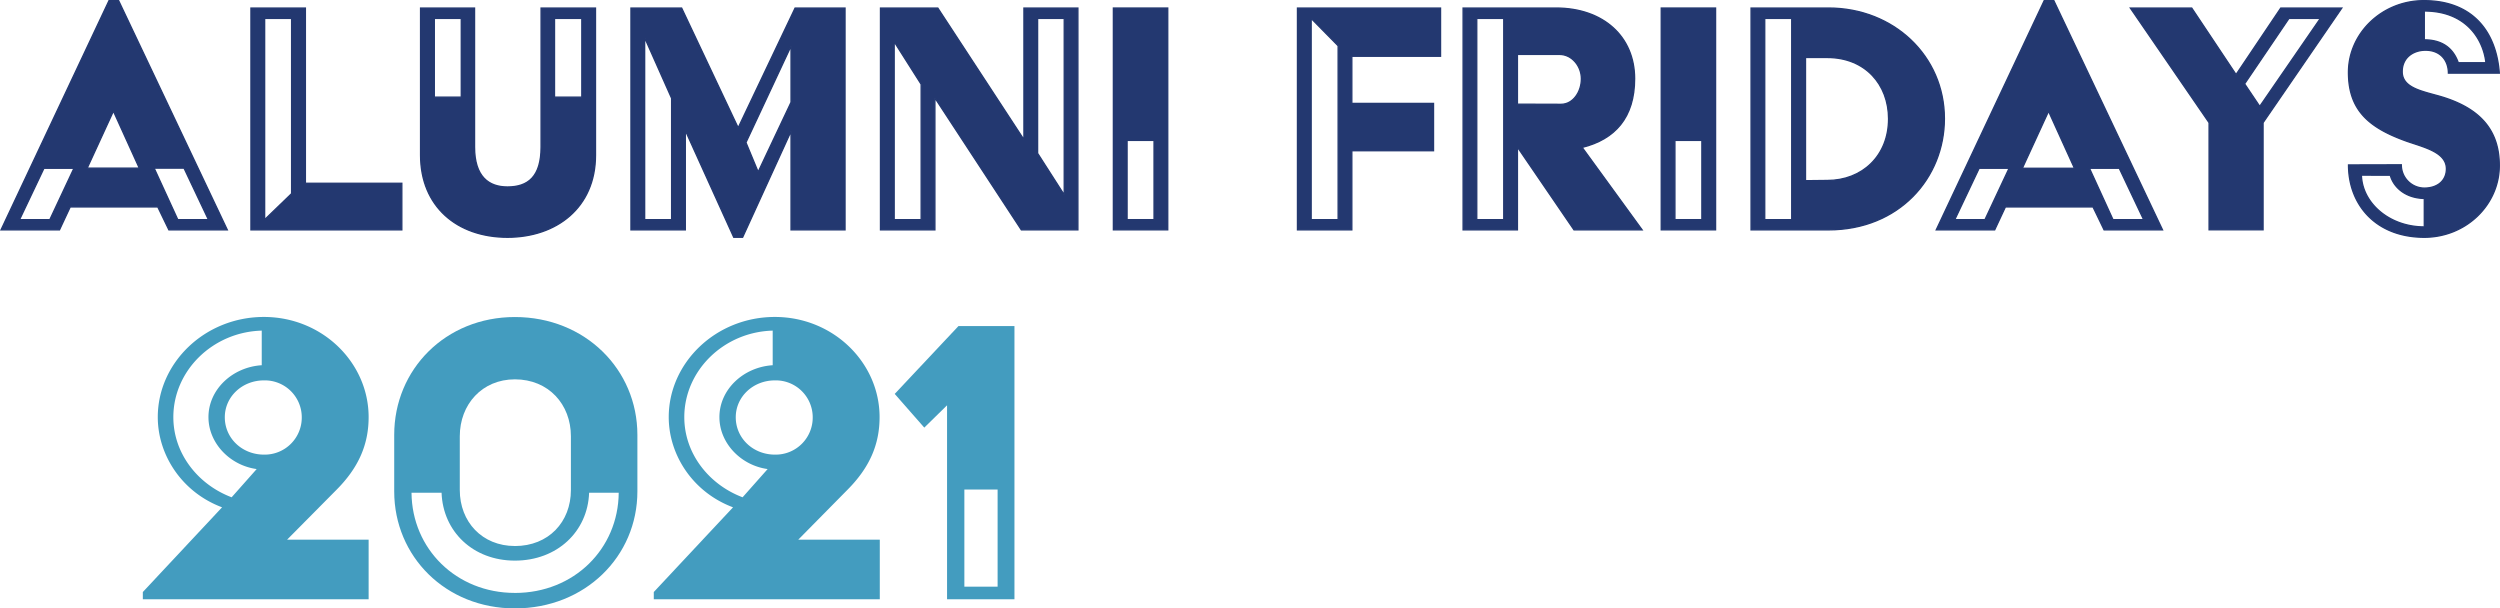 <svg xmlns="http://www.w3.org/2000/svg" viewBox="0 0 933.26 227.12"><defs><style>.cls-1{fill:#233870;stroke:#233870;stroke-miterlimit:10;stroke-width:0.5px;}.cls-2{fill:#439cbf;}</style></defs><g id="Layer_2" data-name="Layer 2"><g id="info"><path class="cls-1" d="M40.69.25h3.59L84.85,85.81H63.05l-4.14-8.56H26.2l-4,8.56H.39ZM18.61,82l9-19.19H16.4L7.29,82ZM52,62.76l-9.53-21h-.27l-9.66,21ZM66.36,82H77.81L68.7,62.76H57.53Z"/><path class="cls-1" d="M93.68,3H114V68.42h36V85.81H93.68Zm15.18,69.28V6.87H98.79V82Z"/><path class="cls-1" d="M157,3h20.15V54.9c0,11,5.25,14.9,12.28,14.9,7.73,0,12.56-3.86,12.56-14.9V3H222.3V57.93c0,19.6-14.63,30.64-32.85,30.64C170.55,88.57,157,77,157,57.93ZM172.2,36.27V6.87H162.13v29.4Zm45,0V6.87H207v29.4Z"/><path class="cls-1" d="M235.54,3h18.91l21.11,44.71L296.82,3h18.63v82.8H295.3V49L277.22,88.57h-3.31L255.83,48.69V85.81H235.54ZM250.72,82V36.68L240.65,14.05V82ZM295.3,38.2v-21l-16.84,36,4.56,11Z"/><path class="cls-1" d="M328.69,3h21.39l32.16,49.13V3h20.14v82.8H381.27L349,36.54V85.81H328.69ZM343.87,82V31.44L333.8,15.57V82Zm53.41-9.25V6.87h-9.94V57.24Z"/><path class="cls-1" d="M415.63,3h20.29v82.8H415.63ZM430.81,82V52.41H420.74V82Z"/><path class="cls-1" d="M484.35,3h53.41V21H504.64V38.61h30.5V56.28h-30.5V85.81H484.35ZM499.53,82V17.09L489.46,6.87V82Z"/><path class="cls-1" d="M546.18,3h34.63c17.81,0,29.4,10.76,29.4,26.36,0,14.49-7.31,22.63-19.6,25.67L613,85.81H587.58L566.46,54.9V85.81H546.18ZM561.36,82V6.87H551.28V82Zm21.39-43.06c4.55,0,7.59-4.69,7.59-9.52s-3.59-9.11-8.14-9.11H566.46V38.89Z"/><path class="cls-1" d="M620.15,3h20.28v82.8H620.15ZM635.32,82V52.41H625.25V82Z"/><path class="cls-1" d="M653.68,3h28.84C707,3,725.85,21,725.85,44.27c0,22.08-16.83,41.54-43.33,41.54H653.68ZM668.86,82V6.87H658.78V82Zm13.25-14.63c13,0,22.9-9.11,22.9-23,0-12.83-8.69-22.91-22.9-22.91H674v46Z"/><path class="cls-1" d="M763.11.25h3.59l40.57,85.56h-21.8l-4.14-8.56H748.62l-4,8.56H722.81ZM741,82l9-19.19H738.82L729.72,82Zm33.4-19.19-9.53-21h-.27l-9.66,21ZM788.78,82h11.45l-9.1-19.19H780Z"/><path class="cls-1" d="M824.66,45.79,795.27,3h22.9l16.56,24.84L851.43,3H874.2L844.81,45.79v40H824.66ZM866.2,6.87H854.47L837.91,31.3l5.66,8.42Z"/><path class="cls-1" d="M896.42,61.52a8.63,8.63,0,0,0,8.56,8.7c5.1,0,8.28-2.9,8.28-7.18,0-6.21-8.15-8-14.91-10.35-13.93-5-21.66-11.45-21.66-25.67,0-14.63,12.56-26.77,28.15-26.77C923.19.25,931.89,12,933,27.3H914c0-4.69-2.9-8.56-8.56-8.56-4.41,0-8.69,2.62-8.69,8,0,6.21,7.59,7.31,14.63,9.38C926.09,40.55,933,48.83,933,61.8c0,14.63-12.42,26.77-28,26.77-18.08,0-28.29-12.14-28.29-27ZM905,84.71V74.08c-7-.14-11.46-4.14-12.7-8.69H881.52C881.79,75.74,891.87,84.71,905,84.71Zm23-61.28c-.83-8.14-6.9-19.32-23-19.32V14.88c8.55,0,11.45,5.1,12.69,8.55Z"/><path class="cls-2" d="M53.32,221,82.9,189.38c-15-5.61-24-19.55-24-33.66,0-20.4,17.68-37.4,39.61-37.4,21.76,0,39.1,17,39.1,37.4,0,10.2-3.74,18.87-12.07,27.2l-18.36,18.53h30.43v22.27H53.32Zm42.5-45.9c-10-1.36-18-9.69-18-19.38,0-10.37,9-18.7,19.89-19.38V123.42c-18.36.51-33,15-33,32.3,0,13.6,9.18,25.16,21.76,29.92Zm16.83-19.38A13.79,13.79,0,0,0,98.54,142c-8.16,0-14.62,6.12-14.62,13.77,0,7.82,6.46,13.94,14.62,13.94A13.83,13.83,0,0,0,112.65,155.72Z"/><path class="cls-2" d="M147.16,162.35c0-24.48,19.21-44,45.05-44,26.18,0,45.73,19.55,45.73,44v21.08c0,24.31-19.55,43.69-45.73,43.69-25.84,0-45.05-19.38-45.05-43.69Zm45.05,59c22.1,0,38.59-16.49,38.76-37.4H219.92c-.51,14.45-11.9,25.33-27.71,25.33-15.64,0-26.86-10.88-27.37-25.33H153.62C153.79,204.85,170.28,221.34,192.21,221.34Zm0-17.51c12.58,0,20.91-9,20.91-20.91V162.86c0-11.9-8.33-21.25-20.91-21.25-12.24,0-20.57,9.35-20.57,21.25v20.06C171.64,194.82,180,203.83,192.21,203.83Z"/><path class="cls-2" d="M244.06,221l29.58-31.62c-15-5.61-24-19.55-24-33.66,0-20.4,17.68-37.4,39.61-37.4,21.76,0,39.1,17,39.1,37.4,0,10.2-3.74,18.87-12.07,27.2L298,201.45h30.43v22.27H244.06Zm42.5-45.9c-10-1.36-18-9.69-18-19.38,0-10.37,9-18.7,19.89-19.38V123.42c-18.36.51-33,15-33,32.3,0,13.6,9.18,25.16,21.76,29.92Zm16.83-19.38A13.79,13.79,0,0,0,289.28,142c-8.16,0-14.62,6.12-14.62,13.77,0,7.82,6.46,13.94,14.62,13.94A13.83,13.83,0,0,0,303.39,155.72Z"/><path class="cls-2" d="M353.54,151.3l-8.5,8.33L334,147.05l23.8-25.33H378.7v102H353.54ZM372.41,219V182.75H360V219Z"/></g></g></svg>